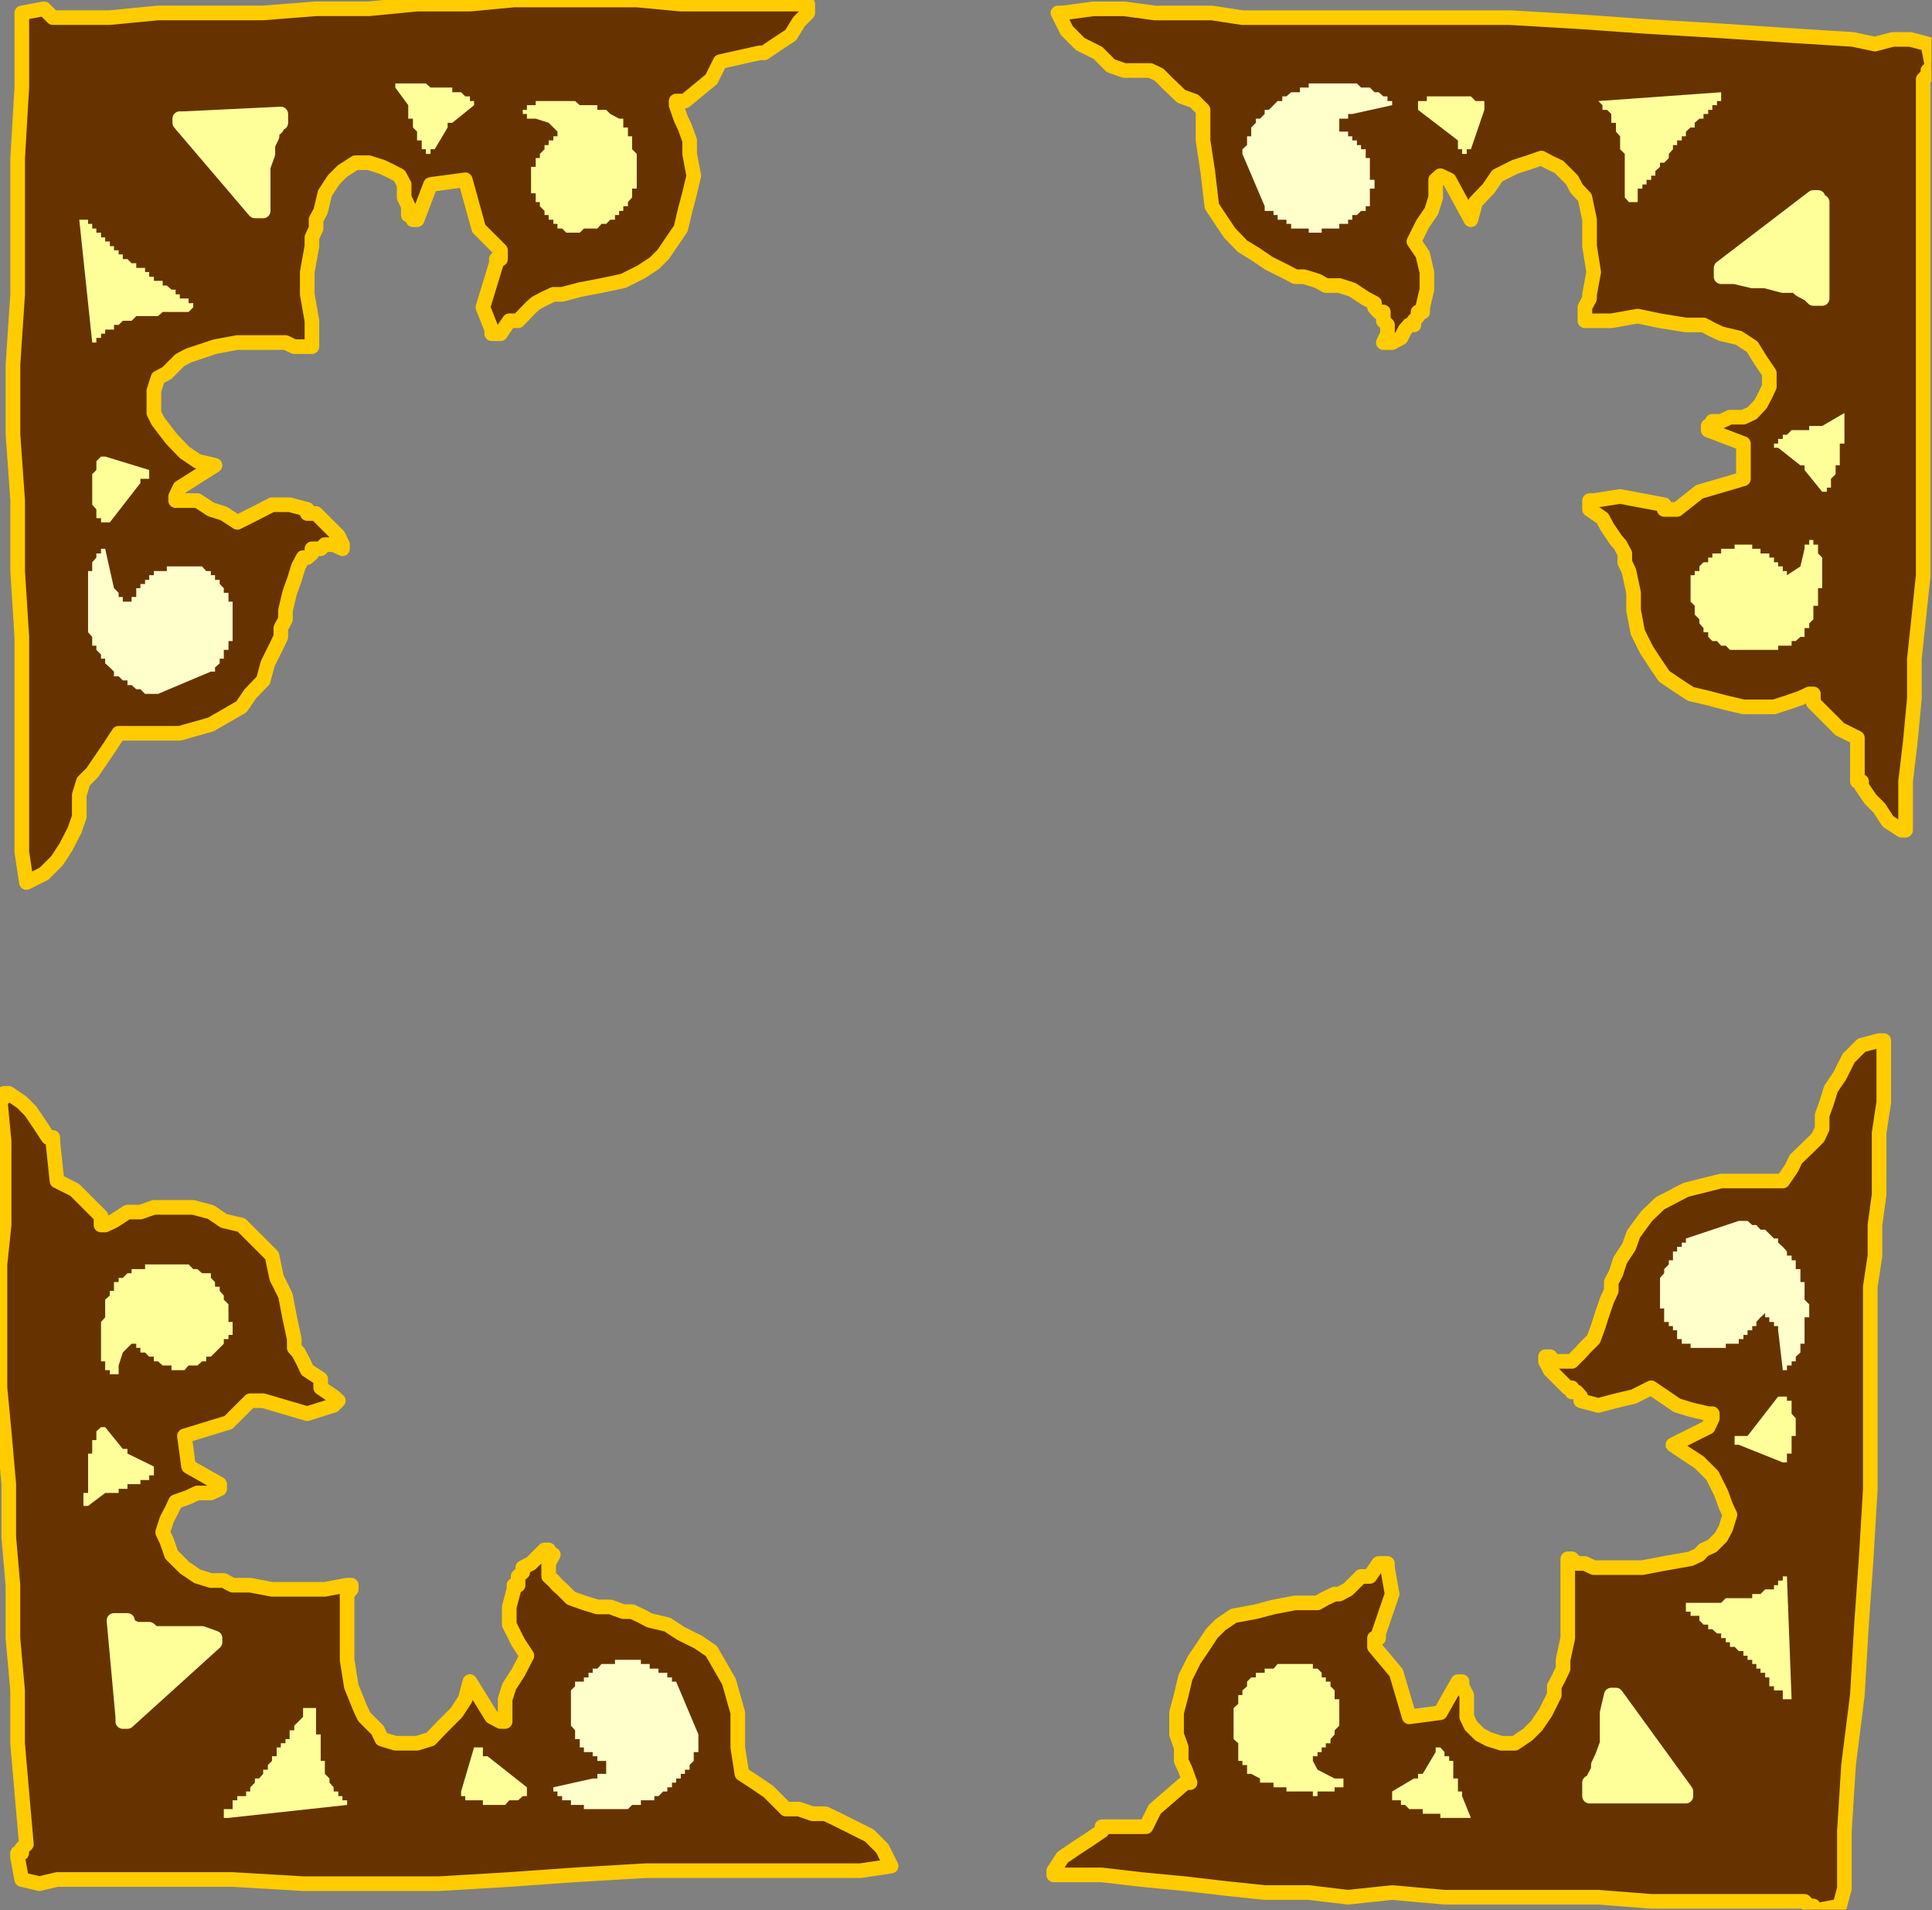 <?xml version="1.0" encoding="UTF-8" standalone="no"?>
<svg
   xmlns:ooo="http://xml.openoffice.org/svg/export"
   xmlns:dc="http://purl.org/dc/elements/1.1/"
   xmlns:cc="http://creativecommons.org/ns#"
   xmlns:rdf="http://www.w3.org/1999/02/22-rdf-syntax-ns#"
   xmlns:svg="http://www.w3.org/2000/svg"
   xmlns="http://www.w3.org/2000/svg"
   xmlns:sodipodi="http://sodipodi.sourceforge.net/DTD/sodipodi-0.dtd"
   xmlns:inkscape="http://www.inkscape.org/namespaces/inkscape"
   version="1.2"
   width="37.29mm"
   height="36.86mm"
   viewBox="0 0 3729 3686"
   preserveAspectRatio="xMidYMid"
   xml:space="preserve"
   id="svg143"
   sodipodi:docname="metlbdr2.svg"
   style="fill-rule:evenodd;stroke-width:28.222;stroke-linejoin:round"
   inkscape:version="0.92.5 (2060ec1f9f, 2020-04-08)"><rect x="0" y="0" width="3729" height="3686" fill="#808080" stroke="none"/><sodipodi:namedview
   pagecolor="#ffffff"
   bordercolor="#666666"
   borderopacity="1"
   objecttolerance="10"
   gridtolerance="10"
   guidetolerance="10"
   inkscape:pageopacity="0"
   inkscape:pageshadow="2"
   inkscape:window-width="664"
   inkscape:window-height="487"
   id="namedview145"
   showgrid="false"
   inkscape:zoom="0.2102413"
   inkscape:cx="70.48819"
   inkscape:cy="69.656691"
   inkscape:window-x="0"
   inkscape:window-y="0"
   inkscape:window-maximized="0"
   inkscape:current-layer="svg143" />
 <defs
   class="ClipPathGroup"
   id="defs8">
  <clipPath
   id="presentation_clip_path"
   clipPathUnits="userSpaceOnUse">
   <rect
   x="0"
   y="0"
   width="21000"
   height="29700"
   id="rect2" />
  </clipPath>
  <clipPath
   id="presentation_clip_path_shrink"
   clipPathUnits="userSpaceOnUse">
   <rect
   x="21"
   y="29"
   width="20958"
   height="29641"
   id="rect5" />
  </clipPath>
 </defs>
 <defs
   class="TextShapeIndex"
   id="defs12">
  <g
   ooo:slide="id1"
   ooo:id-list="id3"
   id="g10" />
 </defs>
 <defs
   class="EmbeddedBulletChars"
   id="defs44">
  <g
   id="bullet-char-template-57356"
   transform="matrix(4.8828125e-4,0,0,-4.8828125e-4,0,0)">
   <path
   d="M 580,1141 1163,571 580,0 -4,571 Z"
   id="path14"
   inkscape:connector-curvature="0" />
  </g>
  <g
   id="bullet-char-template-57354"
   transform="matrix(4.8828125e-4,0,0,-4.8828125e-4,0,0)">
   <path
   d="M 8,1128 H 1137 V 0 H 8 Z"
   id="path17"
   inkscape:connector-curvature="0" />
  </g>
  <g
   id="bullet-char-template-10146"
   transform="matrix(4.8828125e-4,0,0,-4.8828125e-4,0,0)">
   <path
   d="M 174,0 602,739 174,1481 1456,739 Z M 1358,739 309,1346 659,739 Z"
   id="path20"
   inkscape:connector-curvature="0" />
  </g>
  <g
   id="bullet-char-template-10132"
   transform="matrix(4.8828125e-4,0,0,-4.8828125e-4,0,0)">
   <path
   d="M 2015,739 1276,0 H 717 l 543,543 H 174 v 393 h 1086 l -543,545 h 557 z"
   id="path23"
   inkscape:connector-curvature="0" />
  </g>
  <g
   id="bullet-char-template-10007"
   transform="matrix(4.8828125e-4,0,0,-4.8828125e-4,0,0)">
   <path
   d="m 0,-2 c -7,16 -16,29 -25,39 l 381,530 c -94,256 -141,385 -141,387 0,25 13,38 40,38 9,0 21,-2 34,-5 21,4 42,12 65,25 l 27,-13 111,-251 280,301 64,-25 24,25 c 21,-10 41,-24 62,-43 C 886,937 835,863 770,784 769,783 710,716 594,584 L 774,223 c 0,-27 -21,-55 -63,-84 l 16,-20 C 717,90 699,76 672,76 641,76 570,178 457,381 L 164,-76 c -22,-34 -53,-51 -92,-51 -42,0 -63,17 -64,51 -7,9 -10,24 -10,44 0,9 1,19 2,30 z"
   id="path26"
   inkscape:connector-curvature="0" />
  </g>
  <g
   id="bullet-char-template-10004"
   transform="matrix(4.8828125e-4,0,0,-4.8828125e-4,0,0)">
   <path
   d="M 285,-33 C 182,-33 111,30 74,156 52,228 41,333 41,471 c 0,78 14,145 41,201 34,71 87,106 158,106 53,0 88,-31 106,-94 l 23,-176 c 8,-64 28,-97 59,-98 l 735,706 c 11,11 33,17 66,17 42,0 63,-15 63,-46 V 965 c 0,-36 -10,-64 -30,-84 L 442,47 C 390,-6 338,-33 285,-33 Z"
   id="path29"
   inkscape:connector-curvature="0" />
  </g>
  <g
   id="bullet-char-template-9679"
   transform="matrix(4.8828125e-4,0,0,-4.8828125e-4,0,0)">
   <path
   d="M 813,0 C 632,0 489,54 383,161 276,268 223,411 223,592 c 0,181 53,324 160,431 106,107 249,161 430,161 179,0 323,-54 432,-161 108,-107 162,-251 162,-431 0,-180 -54,-324 -162,-431 C 1136,54 992,0 813,0 Z"
   id="path32"
   inkscape:connector-curvature="0" />
  </g>
  <g
   id="bullet-char-template-8226"
   transform="matrix(4.8828125e-4,0,0,-4.8828125e-4,0,0)">
   <path
   d="m 346,457 c -73,0 -137,26 -191,78 -54,51 -81,114 -81,188 0,73 27,136 81,188 54,52 118,78 191,78 73,0 134,-26 185,-79 51,-51 77,-114 77,-187 0,-75 -25,-137 -76,-188 -50,-52 -112,-78 -186,-78 z"
   id="path35"
   inkscape:connector-curvature="0" />
  </g>
  <g
   id="bullet-char-template-8211"
   transform="matrix(4.8828125e-4,0,0,-4.8828125e-4,0,0)">
   <path
   d="M -4,459 H 1135 V 606 H -4 Z"
   id="path38"
   inkscape:connector-curvature="0" />
  </g>
  <g
   id="bullet-char-template-61548"
   transform="matrix(4.8828125e-4,0,0,-4.8828125e-4,0,0)">
   <path
   d="m 173,740 c 0,163 58,303 173,419 116,115 255,173 419,173 163,0 302,-58 418,-173 116,-116 174,-256 174,-419 0,-163 -58,-303 -174,-418 C 1067,206 928,148 765,148 601,148 462,206 346,322 231,437 173,577 173,740 Z"
   id="path41"
   inkscape:connector-curvature="0" />
  </g>
 </defs>
 <g
   id="g49"
   transform="translate(-8635,-13007)">
  <g
   id="id2"
   class="Master_Slide">
   <g
   id="bg-id2"
   class="Background" />
   <g
   id="bo-id2"
   class="BackgroundObjects" />
  </g>
 </g>
 <g
   class="SlideGroup"
   id="g141"
   transform="translate(-8635,-13007)">
  <g
   id="g139">
   <g
   id="container-id1">
    <g
   id="id1"
   class="Slide"
   clip-path="url(#presentation_clip_path)">
     <g
   class="Page"
   id="g135">
      <g
   class="Graphic"
   id="g133">
       <g
   id="id3">
        <rect
   class="BoundingBox"
   x="8635"
   y="13007"
   width="3729"
   height="3686"
   id="rect51"
   style="fill:none;stroke:none" />
        <defs
   id="defs56">
         <clipPath
   id="clip_path_1"
   clipPathUnits="userSpaceOnUse">
          <path
   d="m 8635,13007 h 3728 v 3685 H 8635 Z"
   id="path53"
   inkscape:connector-curvature="0" />
         </clipPath>
        </defs>
        <g
   clip-path="url(#clip_path_1)"
   id="g130">
         <path
   d="m 12262,15015 h -8 -9 v 9 h -8 -9 v 8 h -8 v 9 h -9 v 8 h -8 v 9 h -8 v 8 l -9,9 v 8 h -8 v 8 l -9,9 v 8 l -8,9 v 8 9 h -9 v 8 9 8 9 8 9 8 9 h -8 v 8 h -9 l -8,9 h -9 v 8 l -8,9 -9,8 v 8 h -8 v 9 l -9,8 v 9 l -8,8 h -9 -8 -9 -8 -9 -8 -8 -9 -8 -9 -8 -9 -8 -9 l -8,9 h -9 -8 -9 -8 -9 l -8,8 h -9 -8 v 9 h -9 -8 l -8,8 h -9 l -8,9 h -9 v 8 h -8 v 9 h -9 v 8 l -8,9 v 8 h -9 v 9 l -8,8 v 9 l -9,8 v 8 h -8 v 9 8 l -9,9 v 8 l -8,9 v 8 9 h -9 v 8 9 8 h -8 v 9 8 9 8 h -9 v 9 8 9 8 h -8 v 8 9 h -9 v 8 9 h -8 v 8 h -9 v 9 h -8 l -8,8 -9,9 h -8 -9 -8 -9 v -9 h -8 -9 v 9 8 h 9 v 9 h 8 v 8 l 9,9 v 8 h 8 v 9 h 9 8 v 8 h 9 8 v 9 8 h 8 9 8 l 9,9 h 8 9 8 9 v -9 h 8 9 8 l 9,-8 h 8 l 9,-9 h 8 l 9,-8 v 8 h 8 l 9,9 h 8 l 9,8 h 8 v 9 h 8 9 v 8 h 8 9 l 8,8 h 9 8 9 8 v 9 l -8,17 -68,34 v 8 h 8 9 l 8,9 h 9 v 8 h 8 l 9,9 8,8 h 9 v 9 h 8 v 8 l 9,9 v 8 h 8 v 9 8 h 9 v 8 9 8 l 8,9 v 8 9 l -8,8 v 9 8 h -9 v 9 l -8,8 h -9 v 9 h -8 v 8 h -9 v 9 h -8 -9 v 8 h -8 -9 v 9 h -8 -9 -8 -8 -9 l -8,8 h -9 -8 -9 -8 -9 -8 -9 -8 -9 -8 -9 -8 -9 -8 -9 -8 v -8 h -9 -8 -8 v -9 h -9 -8 v 9 8 9 8 8 9 8 9 8 9 8 9 8 9 8 9 8 9 8 9 l -9,8 v 9 8 8 9 8 h -8 v 9 8 9 h -9 v 8 9 8 l -8,9 v 8 9 h -9 v 8 l -8,9 v 8 h -9 v 9 h -8 l -9,8 h -8 v 9 h -9 -8 v 8 h -9 -8 -9 l -8,-8 h -8 -9 l -8,-9 h -9 v -8 h -8 v -9 h -9 v -8 l -8,-9 v -8 -9 -8 -9 -8 -9 l -9,-8 v -9 h -8 l -34,60 -60,8 -25,-85 -42,-50 v -17 h 8 v -9 l 26,-76 -9,-51 v -8 h -8 -9 l -17,25 h -17 l -25,25 h -9 v 9 h -8 -9 -8 v 8 h -9 -8 -8 v 9 h -9 -8 -9 -8 -9 -8 -9 l -8,8 h -9 -8 -9 -8 -9 v 9 h -8 -9 -8 v 8 h -9 -8 -9 v 9 h -8 l -8,8 h -9 v 9 h -8 v 8 h -9 v 9 h -8 v 8 h -9 v 9 l -8,8 v 9 h -9 v 8 8 h -8 v 9 8 l -9,9 v 8 9 l -8,8 v 9 8 9 8 h -9 v 9 8 9 8 9 8 9 8 h 9 v 8 9 8 9 l 8,8 v 9 l 9,8 v 9 8 h -9 l -59,51 -17,34 h -85 v 8 h -8 v 9 h -9 -8 v 8 h -9 -8 v 9 h -9 v 8 h -8 v 9 h -9 l -8,8 -9,9 v 8 h -8 v 9 8 h 8 26 17 17 25 l 17,9 h 17 26 17 16 l 26,8 h 17 25 17 17 l 26,9 h 17 16 26 17 l 17,8 h 25 17 26 17 17 l 25,9 h 17 17 25 17 17 l 26,-9 h 25 25 26 l 25,9 h 26 25 17 26 25 25 26 25 26 25 25 26 25 26 25 l 26,8 h 25 25 26 25 26 25 17 26 25 25 26 25 9 v 9 h 8 v 8 h 9 l 42,-8 v -9 l 9,-8 v -9 -8 -9 -8 -9 -8 -9 -8 -9 h -9 l 9,-8 v -9 -8 -9 -8 -9 -25 l 8,-34 v -34 -34 l 8,-34 v -33 -34 l 9,-34 v -34 -34 -34 l 8,-34 v -25 -34 l 9,-34 v -34 -34 -34 -34 l 8,-33 v -34 -26 -34 -34 -33 -34 -34 -34 -34 -34 -34 -25 -17 -17 -17 l 9,-9 v -17 -16 -17 -9 -17 -17 -17 l 8,-8 v -17 -17 -17 -9 -16 -17 -17 -9 l 9,-17 v -17 -17 -8 -17 -17 -17 -8 -17 -17 -17 -9 z"
   id="path58"
   inkscape:connector-curvature="0"
   style="fill:#663300;stroke:none" />
         <path
   d="m 12262,15015 -34,9 -25,25 -17,34 -17,25 -8,26 -9,25 v 26 l -8,17 -17,17 -26,25 -8,17 -17,25 h -59 -60 l -68,17 -50,26 -26,25 -25,34 -9,25 -17,26 -8,25 -9,17 v 17 l -8,17 -9,26 -8,25 -9,25 -17,17 -8,9 -8,8 -9,9 h -17 -17 l -8,-9 h -9 v 9 l 9,17 8,8 9,9 8,8 9,9 h 8 v 8 h 9 l 8,9 v 8 l 34,9 34,-9 34,-8 34,-17 25,17 25,17 26,8 34,8 h 8 v 9 l -8,17 -68,34 25,17 26,17 25,25 17,34 9,25 8,17 -8,26 -9,17 -17,17 -17,8 -8,9 -17,8 -51,9 -42,8 h -51 -43 l -17,-8 h -8 -8 l -9,-9 h -8 v 9 42 51 51 l -9,42 v 17 l -8,17 -9,17 v 17 l -17,34 -17,25 -17,17 -25,17 h -26 l -25,-8 -17,-9 -17,-17 -8,-17 v -25 -17 l -9,-17 v -9 h -8 l -34,60 -60,8 -25,-85 -42,-50 v -17 h 8 v -9 l 26,-76 -9,-51 v -8 h -8 -9 l -17,25 h -17 l -25,25 -17,9 h -9 l -17,8 -16,9 h -43 l -42,8 -34,9 -43,8 -25,17 -17,17 -17,26 -17,25 -17,34 -8,34 -9,34 v 42 l 9,25 v 26 l 8,17 9,25 h -9 l -59,51 -17,34 h -85 v 8 l -25,17 -26,17 -25,17 -17,26 v 8 h 8 85 l 77,9 84,8 77,9 76,8 h 85 l 76,9 85,-9 101,9 h 94 101 102 l 102,8 h 101 94 101 l 9,9 h 8 v 8 h 9 l 42,-8 9,-34 v -34 -34 -43 l 8,-127 17,-135 8,-136 9,-127 8,-135 v -128 -135 -127 l 9,-60 v -59 l 8,-59 v -60 -59 l 9,-59 v -59 -60 z"
   id="path60"
   inkscape:connector-curvature="0"
   style="fill:none;stroke:#ffcc00" />
         <path
   d="m 11991,15363 -102,34 v 8 h -8 v 8 h -9 v 9 h -8 v 8 9 h -8 v 8 l -9,9 v 8 l -8,9 v 8 9 8 9 8 9 8 h 8 v 9 8 9 h 9 v 8 h 8 v 8 h 8 v 9 8 h 9 v 9 h 8 9 v 8 h 8 9 8 9 8 9 8 9 v -8 h 8 9 8 v -9 h 9 v -8 h 8 v -9 h 9 v -8 h 8 v -8 l 8,-9 9,-8 v 8 h 8 v 9 h 9 v 8 h 8 v 8 l 9,77 h 8 v -9 h 9 v -8 h 8 v -9 l 9,-8 v -9 -8 h 8 v -9 -8 -9 -8 -8 -9 h 9 v -8 -9 -8 l -9,-9 v -8 -9 -8 -9 h -8 v -8 -9 -8 h -9 v -9 -8 h -8 v -9 h -9 v -8 l -8,-9 -9,-8 v -8 h -8 l -9,-9 -8,-8 h -9 l -8,-9 h -8 l -9,-8 h -8 z"
   id="path62"
   inkscape:connector-curvature="0"
   style="fill:#ffffcc;stroke:none" />
         <path
   d="m 12076,15702 h -9 l -59,76 h -8 -9 -8 v 8 9 h 8 l 85,34 h 8 v -9 -8 h 9 v -9 -8 -9 -8 h 8 v -9 -8 -9 -8 l -8,-9 v -8 -8 -9 h -9 v -8 z"
   id="path64"
   inkscape:connector-curvature="0"
   style="fill:#ffff99;stroke:none" />
         <path
   d="m 12084,16049 h -8 v 8 h -9 v 9 h -8 v 8 h -9 -8 l -9,9 h -8 -8 v 8 h -9 -8 -9 -8 -9 -8 l -9,9 h -8 -9 -8 -9 -8 -9 -8 -9 v 8 9 h 9 v 8 h 8 9 v 9 l 8,8 h 9 v 9 h 8 l 9,8 h 8 v 9 h 9 v 8 h 8 v 9 h 9 l 8,8 h 9 v 9 h 8 v 8 h 9 v 8 h 8 v 9 h 8 v 8 h 9 v 9 h 8 v 8 9 h 9 v 8 h 8 9 v 9 8 h 8 9 z"
   id="path66"
   inkscape:connector-curvature="0"
   style="fill:#ffff99;stroke:none" />
         <path
   d="m 11161,16218 h -9 -8 -9 -8 -9 -8 -9 l -8,9 h -9 -8 v 8 h -9 -8 v 9 h -9 l -8,8 v 9 l -9,8 v 9 h -8 v 8 9 l -9,8 v 9 8 9 8 9 8 9 l 9,8 v 8 9 8 9 h 8 v 8 h 9 v 9 8 h 8 l 17,9 v 8 h 9 8 9 v 9 h 8 9 8 v 8 h 9 8 9 8 9 8 v 9 h 9 v -9 h 8 8 9 8 v -8 h 9 8 v -9 -8 h -8 -9 l -33,-17 -9,-17 v -9 h 9 v -8 h 8 v -9 h 8 v -8 h 9 v -8 l 8,-9 v -8 l 9,-9 v -8 -9 -8 -9 -8 -9 h -9 v -8 -9 l -8,-8 v -9 h -9 v -8 h -8 v -9 l -8,-8 h -9 v -9 z"
   id="path68"
   inkscape:connector-curvature="0"
   style="fill:#ffff99;stroke:none" />
         <path
   d="m 11745,16278 v 8 l -8,9 v 8 9 8 9 8 9 8 9 8 l -9,8 v 9 8 9 h -8 v 8 9 8 h -9 v 9 8 h -8 v 9 17 h 178 8 v -9 l -135,-186 z"
   id="path70"
   inkscape:connector-curvature="0"
   style="fill:#ffff99;stroke:none" />
         <path
   d="m 11745,16278 -8,34 v 25 34 l -9,25 -8,17 v 9 l -9,17 v 8 h -8 v 9 17 h 178 8 v -9 l -135,-186 z"
   id="path72"
   inkscape:connector-curvature="0"
   style="fill:none;stroke:#ffff99" />
         <path
   d="m 11415,16379 h -9 v 9 l -25,42 h -9 v 9 h -8 l -42,25 v 9 8 h 8 9 v 9 h 8 l 8,8 h 9 8 9 v 9 h 8 9 8 9 v 8 h 8 9 8 9 8 9 8 l -17,-42 v -9 h -8 v -8 -9 -8 h -9 v -9 -8 -9 -8 h -8 v -9 h -9 v -8 z"
   id="path74"
   inkscape:connector-curvature="0"
   style="fill:#ffff99;stroke:none" />
         <path
   d="m 10355,16608 v -8 h -8 v -9 -8 h -9 v -9 h -8 v -8 l -8,-9 h -9 v -8 h -8 v -9 h -9 l -8,-8 h -9 v -8 h -8 -9 v -9 h -8 -9 v -8 h -8 -9 -8 -9 -8 -9 -8 -9 v -9 h -8 -8 -9 v -8 h -8 v -9 h -9 v -8 h -8 v -9 h -9 l -8,-8 h -9 v -9 h -8 -9 l -8,-8 h -9 v -9 -8 -9 -8 -9 l -8,-8 v -9 -8 -8 -9 -8 -9 -8 -9 -8 l -9,-9 v -8 -9 -8 h -8 v -9 -8 -9 l -9,-8 v -9 l -8,-8 v -9 l -9,-8 v -8 l -8,-9 h -9 v -8 h -8 l -8,-9 -9,-8 h -8 v -9 h -9 -8 l -9,-8 h -8 l -9,-9 h -8 -9 v -8 h -8 -9 v -9 h -8 -9 -8 l -9,-8 h -8 -9 -8 l -8,-9 h -9 -8 -9 -8 -9 v -8 h -8 -9 -8 l -9,-9 h -8 l -9,-8 h -8 v -9 h -9 v -8 h -8 v -9 h -9 v -8 -8 -9 -8 -9 -8 h 9 -9 v -9 h -8 v 9 h -9 v 8 h -8 v 9 h -9 l -8,8 h -8 v 9 8 h -9 v 8 9 h -8 v 8 h -9 v 9 8 9 8 9 8 9 8 9 h 9 v 8 9 l 8,8 v 9 l 9,8 v 9 h 8 l -8,8 v 8 l -9,9 v 8 l -8,9 v 8 l -9,9 v 8 9 h -8 v 8 9 8 9 8 9 h -9 l -17,-9 -42,-68 v 9 8 h -9 v 9 8 h -8 v 9 l -9,8 v 9 l -8,8 -9,9 -8,8 -8,9 h -9 v 8 h -8 v 9 h -9 -8 -9 v 8 h -8 -9 -8 -9 -8 -9 v -8 h -8 -9 v -9 h -8 v -8 h -9 v -9 h -8 v -8 h -9 v -9 l -8,-8 v -9 h -9 v -8 -9 -8 l -8,-9 v -8 -9 -8 -9 l -8,-8 v -9 -8 -8 -9 -8 -9 -8 -9 -8 -9 -8 -9 -8 -9 -8 -9 -8 h 8 v -9 -8 h -8 -9 -8 -9 -8 l -9,8 h -8 -9 -8 -9 -8 -9 -8 -9 -8 -9 -8 -9 -8 -9 -8 -8 v -8 h -9 -8 -9 -8 -9 -8 -9 v -9 h -8 -9 -8 -9 v -8 h -8 -9 l -8,-8 h -9 l -8,-9 -9,-8 h -8 v -9 l -8,-8 v -9 h -9 v -8 -9 h -8 v -8 -9 l 8,-8 v -9 -8 -9 h 9 v -8 -9 h 8 v -8 h 8 v -9 h 9 8 9 v -8 h 8 9 8 9 8 v -8 h 9 v -9 l -60,-34 -8,-59 85,-26 42,-42 h 17 8 l 85,25 51,-16 v -9 h 9 -9 v -8 l -25,-17 v -17 l -26,-17 v -9 h -8 v -8 -9 h -9 v -8 -9 h -8 v -8 -9 -8 l -9,-9 v -8 -8 -9 -8 -9 h -8 v -8 -9 -8 -9 h -9 v -8 -9 -8 h -8 v -9 -8 l -9,-9 v -8 -9 h -8 v -8 h -9 v -9 l -8,-8 v -8 h -8 l -9,-9 -8,-8 h -9 v -9 h -8 -9 v -8 h -8 -9 v -9 h -8 -9 l -8,-8 h -9 -8 -9 l -8,-9 h -9 -8 -9 -8 -8 -9 -8 -9 -8 -9 -8 -9 v 9 h -8 -9 -8 v 8 h -9 -8 l -9,9 h -8 v 8 h -9 -8 v -8 -9 l -51,-51 -34,-17 -8,-76 v -8 h -9 v -9 h -8 v -8 l -9,-9 v -8 h -8 v -9 l -9,-8 -8,-9 -9,-8 -8,-9 h -9 v -8 h -8 -9 v 8 h -8 l 8,26 v 17 17 25 17 17 25 17 17 26 17 25 l -8,17 v 17 25 17 17 26 17 25 17 17 25 17 17 26 17 17 25 l 8,17 v 17 25 26 25 l 9,26 v 25 25 26 25 26 l 8,17 v 25 26 25 25 26 25 26 25 l 9,25 v 26 25 26 25 26 25 l 8,25 v 26 25 17 26 25 25 l 9,26 v 8 h -9 v 9 h -8 v 8 l 8,43 h 9 l 8,8 h 9 8 l 9,-8 h 8 9 8 9 8 9 8 9 8 9 8 8 34 34 34 34 25 34 34 34 l 34,8 h 34 34 34 34 34 33 26 34 34 34 34 33 l 34,-8 h 34 34 26 33 34 l 34,-9 h 34 34 l 34,-8 h 34 8 17 17 17 9 17 17 16 9 17 17 17 8 17 17 17 9 17 17 16 9 17 17 17 8 17 17 17 l 9,-9 h 17 16 z"
   id="path76"
   inkscape:connector-curvature="0"
   style="fill:#663300;stroke:none" />
         <path
   d="m 10355,16608 -17,-34 -25,-25 -34,-17 -34,-17 -17,-8 h -25 l -26,-9 h -25 l -17,-17 -17,-17 -25,-17 -26,-17 -8,-51 v -67 l -17,-60 -34,-59 -25,-17 -34,-17 -26,-17 -34,-8 -17,-9 -17,-8 h -17 l -25,-9 h -25 l -26,-8 -25,-9 -17,-17 -9,-8 -8,-9 -9,-8 v -17 -8 l 9,-17 h -9 v -9 h -8 l -9,9 -8,8 -9,9 -16,8 v 9 l -9,8 v 8 9 h -8 v 8 l -9,34 v 34 l 17,34 17,26 -17,33 -17,26 -8,25 v 34 9 h -9 l -17,-9 -42,-68 -9,34 -17,26 -25,25 -25,26 -26,8 h -25 -17 l -26,-8 -8,-17 -17,-17 -9,-9 -8,-17 -17,-42 -8,-51 v -42 -51 -9 -17 -8 l 8,-9 v -8 h -8 l -43,8 h -51 -51 l -42,-8 h -17 -17 l -17,-9 h -25 l -26,-8 -25,-17 -25,-25 -9,-26 -8,-17 8,-25 9,-17 8,-17 25,-9 17,-8 h 26 l 17,-8 v -9 l -60,-34 -8,-59 85,-26 42,-42 h 17 8 l 85,25 51,-16 9,-9 -9,-8 -25,-17 v -17 l -26,-17 -8,-17 -9,-17 -8,-9 v -17 l -9,-42 -8,-42 -17,-34 -9,-43 -17,-17 -25,-25 -17,-17 -34,-8 -25,-17 -34,-9 h -42 -34 l -26,9 h -25 l -26,17 -17,8 h -8 v -8 -9 l -51,-51 -34,-17 -8,-76 v -8 h -9 l -17,-26 -17,-25 -17,-17 -25,-17 h -9 v 8 h -8 l 8,85 v 76 85 l -8,76 v 85 76 77 l 8,84 9,102 v 102 l 8,93 v 102 l 9,101 v 102 l 8,93 9,102 -9,8 v 9 h -8 v 8 l 8,43 34,8 34,-8 h 34 42 136 127 l 136,8 h 127 136 l 135,-8 127,-9 136,-8 h 59 59 60 59 59 60 59 z"
   id="path78"
   inkscape:connector-curvature="0"
   style="fill:none;stroke:#ffcc00" />
         <path
   d="m 9983,16354 -43,-102 h -8 v -8 h -9 v -9 h -8 -9 v -8 h -8 -9 v -9 h -8 -9 v -8 h -8 -9 -8 -9 -8 -8 v 8 h -9 -8 -9 l -8,9 h -9 v 8 h -8 v 9 h -9 v 8 h -8 -9 v 9 l -8,8 v 9 8 9 8 9 8 9 8 l 8,9 v 8 9 h 9 v 8 8 h 8 v 9 h 9 8 v 8 h 9 v 9 h 8 9 v 8 9 8 h -9 -8 v 9 h -9 l -76,17 v 8 h 8 v 9 h 9 v 8 h 8 9 v 9 h 8 9 8 v 8 h 9 8 9 8 9 8 9 8 8 9 l 8,-8 h 9 8 v -9 h 9 8 9 v -8 h 8 l 9,-9 h 8 v -8 h 9 v -9 h 8 v -8 h 9 v -9 h 8 v -8 h 9 v -9 l 8,-8 v -9 -8 h 9 v -9 -8 -8 z"
   id="path80"
   inkscape:connector-curvature="0"
   style="fill:#ffffcc;stroke:none" />
         <path
   d="m 9652,16464 v -8 l -76,-60 h -9 v -8 -9 h -8 -9 l -25,85 v 9 h 8 v 8 h 9 8 9 8 v 9 h 9 8 9 8 9 l 8,-9 h 9 8 l 9,-8 h 8 z"
   id="path82"
   inkscape:connector-curvature="0"
   style="fill:#ffff99;stroke:none" />
         <path
   d="m 9305,16490 v -9 h -9 v -8 h -8 v -9 h -9 v -8 l -8,-9 v -8 l -9,-9 v -8 -9 -8 h -8 v -9 -8 -9 -8 -8 -9 h -9 v -8 -9 -8 -9 -8 -9 h -8 -9 -8 v 9 8 l -9,9 -8,8 v 9 h -9 v 8 9 h -8 v 8 h -9 v 8 h -8 v 9 8 h -9 v 9 l -8,8 v 9 h -9 v 8 l -8,9 h -8 v 8 l -9,9 v 8 h -8 v 9 h -9 -8 v 8 h -9 v 9 8 h -8 -9 v 9 8 h 9 z"
   id="path84"
   inkscape:connector-curvature="0"
   style="fill:#ffff99;stroke:none" />
         <path
   d="m 9084,15583 v -9 -8 -8 h -8 v -9 -8 -9 -8 l -9,-9 v -8 l -8,-9 v -8 h -9 v -9 l -8,-8 v -9 h -9 -8 l -9,-8 h -8 l -9,-9 h -8 -9 -8 -8 -9 -8 -9 -8 -9 -8 v 9 h -9 -8 -9 v 8 h -8 l -9,9 h -8 v 8 h -9 v 17 h -8 v 9 l -9,8 v 9 8 9 8 l -8,9 v 8 8 9 8 9 8 9 8 9 h 8 v 8 9 h 9 v 8 h 8 9 v -8 -9 l 8,-25 17,-17 h 9 v 8 h 8 v 9 h 9 l 8,8 h 9 v 9 h 8 l 9,8 h 8 9 v 9 h 8 8 9 l 8,-9 h 9 8 l 9,-8 h 8 v -9 h 9 l 8,-8 9,-9 8,-8 v -9 h 9 v -8 z"
   id="path86"
   inkscape:connector-curvature="0"
   style="fill:#ffff99;stroke:none" />
         <path
   d="m 9050,16176 v -8 h -8 -9 v -9 h -8 -9 -8 -9 -8 -9 -8 -8 -9 -8 -9 -8 -9 v -8 h -8 -9 -8 v -9 h -9 -8 v -8 h -9 -17 l 17,186 v 9 h 9 z"
   id="path88"
   inkscape:connector-curvature="0"
   style="fill:#ffff99;stroke:none" />
         <path
   d="m 9050,16176 v -8 l -25,-9 h -34 -25 -34 l -9,-8 h -17 -8 l -17,-9 v -8 h -9 -17 l 17,186 v 9 h 9 z"
   id="path90"
   inkscape:connector-curvature="0"
   style="fill:none;stroke:#ffff99" />
         <path
   d="m 8932,15846 v -9 l -51,-25 v -9 h -9 l -34,-42 h -8 l -9,8 v 9 8 h -8 v 9 8 9 h -8 v 8 9 8 9 8 9 8 9 8 h -9 v 8 9 8 h 9 l 33,-25 h 9 8 9 v -8 h 8 9 v -9 h 8 9 8 v -8 h 9 8 v -9 h 9 z"
   id="path92"
   inkscape:connector-curvature="0"
   style="fill:#ffff99;stroke:none" />
         <path
   d="m 10677,13032 9,9 v 8 h 8 v 9 8 h 9 v 9 h 8 v 8 l 9,9 h 8 v 8 h 9 v 9 h 8 9 v 8 h 8 v 9 h 9 8 v 8 h 9 8 9 v 9 h 8 9 8 9 8 8 9 l 8,8 h 9 v 9 l 8,8 9,8 8,9 9,8 h 8 v 9 h 9 8 v 8 h 9 l 8,9 v 8 9 8 9 8 9 8 9 8 9 8 h 9 v 9 8 8 9 8 9 8 l 8,9 v 8 9 8 h 9 v 9 8 l 8,9 v 8 l 9,9 8,8 v 9 h 8 v 8 h 9 v 9 h 8 l 9,8 8,8 h 9 l 8,9 h 9 l 8,8 h 9 v 9 h 8 9 l 8,8 h 9 l 8,9 h 9 8 9 v 8 h 8 9 8 v 9 h 8 9 8 9 l 8,8 h 9 8 9 v 9 h 8 9 v 8 h 8 v 9 h 9 v 8 h 8 v 9 h 9 v 8 9 h 8 v 8 9 8 h -8 v 8 9 h 8 9 l 8,-9 h 9 v -8 h 8 v -8 h 8 v -9 h 9 v -8 -9 h 8 v -8 h 9 v -9 l 8,-8 v -9 -8 -9 -8 -9 -8 -9 -8 -9 h -8 v -8 -9 l -9,-8 v -8 l -8,-9 v -8 l 8,-9 v -8 l 9,-9 v -8 h 8 v -9 l 9,-8 v -9 -8 h 8 v -9 -8 -9 -8 -9 -8 h 9 l 17,8 42,77 v -9 -8 l 9,-9 v -8 h 8 v -9 -8 h 9 v -9 h 8 v -8 h 9 v -9 l 8,-8 8,-9 h 9 l 8,-8 h 9 v -8 h 8 9 8 9 v -9 h 8 9 8 v 9 h 9 8 l 9,8 h 8 v 8 h 9 v 9 l 8,8 v 9 h 9 v 8 h 8 v 9 l 8,8 v 9 8 9 l 9,8 v 9 8 9 8 9 8 9 8 l 8,8 v 9 8 9 8 9 l -8,8 v 9 8 9 8 9 h -9 v 8 9 8 9 h 9 8 9 8 9 8 9 8 9 v -9 h 8 9 8 9 8 9 8 l 9,9 h 8 9 8 8 v 8 h 9 8 9 8 9 8 v 9 h 9 8 9 l 8,8 h 9 8 l 9,8 h 8 l 9,9 h 8 v 8 h 9 v 9 h 8 v 8 h 8 v 9 8 h 9 v 9 l 8,8 v 9 8 l -8,9 v 8 9 8 h -9 v 9 l -8,8 v 9 h -8 l -9,8 h -8 -9 -8 -9 -8 v 8 h -9 -8 -9 v 9 h -8 v 8 l 68,26 v 68 l -85,25 -43,34 h -25 v -9 l -85,-16 -51,8 h -8 v 8 9 l 25,17 9,17 17,25 8,9 v 8 l 9,9 v 8 9 h 8 v 8 9 8 9 8 8 l 9,9 v 8 9 8 9 8 l 8,9 v 8 9 8 l 9,9 v 8 9 h 8 v 8 9 l 9,8 v 9 h 8 v 8 h 9 v 8 h 8 v 9 h 9 v 8 h 8 v 9 h 8 9 v 8 h 8 v 9 h 9 8 l 9,8 h 8 9 l 8,9 h 9 8 9 v 8 h 8 9 8 9 8 9 8 8 9 8 9 8 9 v -8 h 8 9 8 v -9 h 9 8 v -8 h 9 8 v 8 9 l 51,51 34,17 v 84 h 8 v 9 h 9 v 8 9 h 8 v 8 l 9,9 v 8 h 8 v 9 h 9 v 8 l 8,9 9,8 h 8 v 9 h 9 8 v -9 -25 -17 -17 -26 l 9,-17 v -17 -25 -17 -17 -25 l 8,-17 v -26 -17 -17 -25 -17 l 9,-17 v -25 -17 -26 -17 l 8,-17 v -25 -17 -17 -25 -17 -17 -26 -17 -17 -25 -25 -26 -25 -26 -25 -25 -26 -17 -25 -26 -25 -26 -25 -25 -26 -25 -26 -25 -25 -26 -25 -26 -25 -26 -25 -25 -26 -25 -17 -26 -25 -25 -9 h 9 v -8 h 8 v -9 l -8,-42 h -9 v -9 h -8 -9 -8 -9 -8 -9 -8 -9 -8 v 9 h -9 -8 -9 v -9 h -8 -9 -8 -9 -33 l -34,-8 h -26 -34 -34 l -33,-9 h -34 -34 -34 l -34,-8 h -34 -34 -34 -25 l -34,-9 h -34 -34 -34 -34 l -34,-8 h -33 -34 -26 -34 -34 -34 -33 -34 -34 -34 -34 -34 -8 -17 -17 -17 -9 -17 -17 -17 -8 l -17,-9 h -17 -17 -8 -17 -17 -17 -9 -17 -17 -8 -17 l -17,-8 h -17 -8 -17 -17 -17 -9 -17 l -17,8 h -17 -8 z"
   id="path94"
   inkscape:connector-curvature="0"
   style="fill:#663300;stroke:none" />
         <path
   d="m 10677,13032 17,34 26,26 34,17 25,25 26,9 h 25 25 l 17,8 17,17 26,25 25,9 17,17 v 59 l 9,59 8,68 34,51 25,26 26,16 25,17 34,17 17,9 h 17 l 26,8 16,9 h 26 l 25,8 26,17 17,9 v 8 l 8,9 h 9 v 17 l 8,8 v 17 l -8,17 h 8 9 l 17,-9 8,-16 8,-9 h 9 v -8 l 8,-9 v -8 h 9 v -9 l 8,-34 v -34 l -8,-34 -17,-25 17,-34 17,-25 8,-26 v -34 l 9,-8 17,8 42,77 9,-34 25,-26 17,-25 34,-17 25,-8 26,-9 17,9 17,8 17,17 8,8 9,17 16,17 9,43 v 51 l 8,50 -8,43 v 8 l -9,17 v 9 8 9 h 51 l 51,-9 43,9 50,8 h 17 17 l 17,9 17,8 34,8 26,17 16,26 17,25 v 26 l -8,17 -9,17 -16,17 -17,8 h -26 l -17,8 h -17 v 9 h -8 v 8 l 68,26 v 68 l -85,25 -43,34 h -25 v -9 l -85,-16 -51,8 h -8 v 8 9 l 25,17 9,17 17,25 8,9 9,17 v 17 l 8,17 9,42 v 34 l 8,42 17,34 17,26 17,25 25,17 26,17 34,8 34,9 34,8 h 33 26 l 25,-8 26,-9 17,-8 h 8 v 8 9 l 51,51 34,17 v 84 h 8 v 9 l 17,25 17,17 17,26 26,17 h 8 v -9 -85 l 9,-76 8,-85 v -76 l 9,-85 8,-76 v -76 -85 -102 -93 -102 -101 -102 -102 -101 -93 l 9,-9 v -8 h 8 v -9 l -8,-42 -34,-9 h -34 l -34,9 -43,-9 -127,-8 -135,-9 -136,-8 -127,-9 -136,-8 h -127 -135 -136 -59 -60 l -59,-9 h -59 -51 l -59,-8 h -60 l -59,8 z"
   id="path96"
   inkscape:connector-curvature="0"
   style="fill:none;stroke:#ffcc00" />
         <path
   d="m 11033,13304 43,101 v 9 h 8 9 v 8 h 8 v 9 h 9 8 v 8 h 9 v 9 h 8 9 8 9 v 8 h 8 9 8 v -8 h 8 9 8 9 v -9 h 8 9 v -8 h 8 v -9 h 9 l 8,-8 h 9 v -9 h 8 v -8 -9 -8 -9 h 9 v -8 -9 h -9 v -8 -9 -8 -8 -9 h -8 v -8 -9 h -9 v -8 h -8 v -9 h -9 v -8 h -8 v -9 h -9 -8 v -8 -9 -8 h 8 9 v -9 h 8 l 77,-17 v -8 h -9 v -9 h -8 l -9,-8 h -8 l -9,-9 h -8 -9 l -8,-8 h -9 -8 -9 -8 -9 -8 -9 -8 -8 -9 -8 v 8 h -9 -8 v 9 h -9 -8 l -9,8 h -8 v 9 h -9 l -8,8 -9,9 h -8 v 8 l -9,9 h -8 v 8 l -9,9 v 8 9 h -8 v 8 9 l -9,8 z"
   id="path98"
   inkscape:connector-curvature="0"
   style="fill:#ffffcc;stroke:none" />
         <path
   d="m 11372,13210 v 9 l 77,59 v 9 8 h 8 v 9 h 9 v -9 h 8 l 26,-76 v -9 -8 h -9 -8 l -9,-9 h -8 -9 -8 -9 -8 -9 -8 -9 -8 -9 v 9 h -8 -9 z"
   id="path100"
   inkscape:connector-curvature="0"
   style="fill:#ffff99;stroke:none" />
         <path
   d="m 11720,13202 8,8 v 9 h 9 l 8,8 v 9 8 h 9 v 9 8 l 8,9 v 8 9 8 l 9,9 v 8 9 8 8 9 8 9 8 9 8 l 8,9 h 9 8 v -9 -8 -9 h 9 v -8 h 8 v -9 h 9 v -8 h 8 v -9 l 9,-8 v -8 h 8 l 9,-9 v -8 l 8,-9 v -8 h 8 v -9 h 9 v -8 h 8 v -9 l 9,-8 h 8 v -9 l 9,-8 h 8 v -9 h 9 v -8 h 8 v -9 h 9 v -8 h 8 v -9 -8 z"
   id="path102"
   inkscape:connector-curvature="0"
   style="fill:#ffff99;stroke:none" />
         <path
   d="m 11898,14126 v 8 8 9 8 9 l 8,8 v 9 8 l 9,9 v 8 l 8,9 v 8 h 9 v 9 l 8,8 h 9 l 8,9 h 9 l 8,8 h 9 8 9 8 9 8 8 9 8 9 8 v -8 h 9 8 9 v -9 h 8 l 9,-8 h 8 v -17 h 9 v -9 l 8,-8 v -9 -8 -9 h 9 v -8 -9 -8 -9 h 8 v -8 -8 -9 -8 -9 -8 -9 l -8,-8 v -9 -8 h -9 v -9 h -8 v 9 h -9 v 8 l -8,34 -26,17 v -8 h -8 v -9 h -9 v -8 h -8 v -9 h -9 v -8 h -8 -9 v -9 h -8 -8 v -8 h -9 -8 -9 -8 v 8 h -9 -8 -9 v 9 h -8 -9 v 8 h -8 v 9 h -9 l -8,8 v 9 h -9 v 8 h -8 z"
   id="path104"
   inkscape:connector-curvature="0"
   style="fill:#ffff99;stroke:none" />
         <path
   d="m 11957,13532 v 9 h 9 8 9 8 9 8 v 8 h 9 8 8 9 8 9 8 v 9 h 9 8 9 8 v 8 h 9 8 l 9,9 h 8 v 8 h 17 v -186 h -8 v -9 h -9 l -178,136 z"
   id="path106"
   inkscape:connector-curvature="0"
   style="fill:#ffff99;stroke:none" />
         <path
   d="m 11957,13532 v 9 h 26 l 34,8 h 25 l 34,9 h 17 8 l 9,8 17,9 8,8 h 17 v -186 h -8 v -9 h -9 l -178,136 z"
   id="path108"
   inkscape:connector-curvature="0"
   style="fill:none;stroke:#ffff99" />
         <path
   d="m 12059,13871 h 8 l 43,34 h 8 v 9 l 34,42 h 9 v -8 h 8 v -9 -8 l 9,-9 v -8 -9 h 8 v -8 -9 -8 -9 -8 h 9 v -9 -8 -9 -8 -9 -8 -8 l -43,25 h -8 -9 -8 v 8 h -9 -8 -9 -8 l -9,9 h -8 v 8 h -9 v 9 h -8 z"
   id="path110"
   inkscape:connector-curvature="0"
   style="fill:#ffff99;stroke:none" />
         <path
   d="m 8686,14710 h 8 9 v -8 h 8 l 9,-9 h 8 v -8 h 9 v -9 l 8,-8 9,-9 v -8 h 8 v -9 -8 h 9 v -9 -8 h 8 v -8 -9 h 9 v -8 -9 -8 -9 -8 -9 -8 -9 h 8 v -8 -9 l 9,-8 8,-9 h 8 v -8 h 9 v -9 -8 h 8 v -9 h 9 v -8 -8 h 8 v -9 -8 l 9,-9 h 8 9 8 9 8 9 8 9 8 9 8 9 8 8 l 9,-8 h 8 9 8 9 v -9 h 8 9 l 8,-8 h 9 8 l 9,-9 8,-8 h 9 l 8,-9 9,-8 8,-9 v -8 l 9,-9 8,-8 v -9 h 8 v -8 -9 l 9,-8 v -8 l 8,-9 v -8 -9 h 9 v -8 -9 -8 h 8 v -9 -8 -9 l 9,-8 v -9 -8 -9 h 8 v -8 -9 -8 -9 -8 l 9,-8 v -9 -8 h 8 v -9 -8 h 9 v -9 h 8 l 9,-8 v -9 h 8 9 v -8 h 8 9 8 l 9,8 h 8 v -8 -9 l -8,-8 v -9 h -9 v -8 h -8 v -9 h -9 v -8 h -8 -9 v -9 h -8 -9 v -8 h -8 l -9,-9 h -8 -9 -8 -9 -8 -9 l -8,9 h -9 -8 l -8,8 h -9 l -8,9 h -9 v 8 h -8 v -8 h -9 -8 v -9 h -9 -8 v -8 h -9 -8 v -9 h -9 -8 -9 v -8 h -8 -9 -8 -9 -8 v -8 l 8,-17 68,-43 h -8 -9 v -8 h -8 -9 v -9 h -8 -9 v -8 h -8 l -9,-9 -8,-8 -8,-9 -9,-8 v -9 h -8 v -8 l -9,-9 v -8 -8 h -8 v -9 -8 -9 -8 -9 -8 h 8 v -9 -8 h 9 v -9 h 8 v -8 h 9 v -9 h 8 l 8,-8 h 9 v -9 h 8 l 9,-8 h 8 9 8 v -9 h 9 8 9 8 9 l 8,-8 h 9 8 9 8 9 8 8 9 8 9 8 9 8 l 9,8 h 8 9 8 9 v -8 -9 -8 -8 -9 -8 -9 l -9,-8 v -9 -8 -9 -8 -9 -8 -9 -8 -9 -8 -9 l 9,-8 v -9 -8 -8 -9 -8 -9 -8 h 8 v -9 -8 -9 -8 h 9 v -9 -8 -9 h 8 v -8 -9 h 9 v -8 l 8,-9 v -8 h 9 l 8,-9 9,-8 h 8 l 8,-8 h 9 8 9 8 9 l 8,8 h 9 l 8,8 h 9 v 9 h 8 v 8 l 9,9 v 8 9 8 9 8 h 8 v 9 8 h 9 v 9 h 8 l 26,-68 67,-9 26,94 42,42 v 17 h -8 v 8 l -26,85 17,43 v 8 h 9 8 l 17,-25 h 17 l 25,-26 v -8 h 9 8 v -9 h 9 8 l 9,-8 h 8 9 8 l 9,-9 h 8 9 8 9 8 v -8 h 9 8 9 8 v -9 h 9 8 8 l 9,-8 h 8 l 9,-9 h 8 l 9,-8 h 8 v -9 h 9 v -8 h 8 l 9,-9 v -8 h 8 v -8 h 9 v -9 l 8,-8 v -9 l 9,-8 v -9 -8 h 8 v -9 -8 l 9,-9 v -8 -9 -8 -9 l 8,-8 v -9 -8 -9 -8 -8 -9 l -8,-8 v -9 -8 -9 -8 -9 h -9 v -8 -9 -8 h -8 v -9 -8 h -9 v -9 -8 h 9 8 l 51,-42 17,-34 76,-17 h 9 l 8,-9 h 9 v -8 h 8 l 9,-9 h 8 v -8 h 9 l 8,-9 v -8 h 8 v -9 h 9 v -8 h 8 v -9 -8 -9 h -8 -17 -25 -17 -17 -26 -17 -25 -17 -17 -25 -17 -17 -26 -17 -25 l -17,-8 h -17 -25 -17 -17 -26 -17 -25 -17 -17 -26 -16 -17 -26 -17 l -17,8 h -25 -26 -25 -25 -26 l -25,9 h -17 -26 -25 -26 -25 -25 -26 -25 -26 -25 l -26,8 h -25 -25 -26 -25 -26 -25 -25 -26 -17 -25 l -26,9 h -25 -26 -25 -25 -26 -8 l -9,-9 h -8 v -8 l -43,8 v 9 8 9 8 9 8 9 8 9 8 9 8 9 8 9 8 8 34 34 34 l -8,34 v 34 34 34 34 34 33 26 34 34 34 l -9,33 v 34 34 34 34 34 25 34 34 l 9,34 v 34 34 34 34 33 l 8,26 v 34 34 17 17 17 8 17 17 17 8 17 17 17 9 17 17 16 9 17 17 17 8 17 17 17 9 17 16 17 9 17 17 l 9,8 z"
   id="path112"
   inkscape:connector-curvature="0"
   style="fill:#663300;stroke:none" />
         <path
   d="m 8686,14710 34,-17 25,-25 17,-26 17,-33 9,-26 v -25 -17 l 8,-26 17,-17 17,-25 17,-25 17,-26 h 59 59 l 60,-17 59,-34 17,-25 25,-26 9,-33 17,-34 8,-17 v -17 l 9,-17 v -17 l 8,-34 9,-25 8,-26 9,-17 h 8 l 9,-8 v -9 h 17 l 8,-8 h 17 l 17,8 v -8 l -8,-17 -9,-9 -8,-8 -9,-9 -8,-8 -9,-9 h -8 -9 v -8 l -34,-9 h -34 l -33,17 -34,17 -26,-17 -25,-8 -26,-17 h -34 -8 v -8 l 8,-17 68,-43 -34,-8 -25,-17 -25,-26 -26,-34 -8,-16 v -26 -17 l 8,-25 17,-9 17,-17 8,-8 17,-9 51,-17 43,-8 h 50 43 l 17,8 h 8 9 8 9 v -50 l -9,-51 v -43 l 9,-50 v -17 l 8,-17 v -17 l 9,-17 8,-34 17,-26 17,-17 25,-16 h 26 l 25,8 17,8 17,9 9,17 v 25 l 8,17 v 17 h 9 v 9 h 8 l 26,-68 67,-9 26,94 42,42 v 17 h -8 v 8 l -26,85 17,43 v 8 h 9 8 l 17,-25 h 17 l 25,-26 9,-8 17,-9 17,-8 h 17 l 34,-9 42,-8 42,-9 34,-17 26,-17 17,-17 17,-25 17,-25 8,-34 9,-34 8,-34 -8,-42 v -26 l -9,-25 -8,-17 -9,-26 v -8 h 9 8 l 51,-42 17,-34 76,-17 h 9 l 25,-17 26,-17 16,-26 17,-17 v -8 -9 h -8 -76 -85 -76 l -85,-8 h -76 -85 -76 l -85,8 h -102 l -93,9 h -102 l -102,8 h -101 -102 l -93,9 h -102 -8 l -9,-9 -8,-8 -43,8 v 34 43 34 33 l -8,136 v 136 127 l -9,135 v 136 l 9,127 v 136 l 8,127 v 59 59 60 59 59 60 59 z"
   id="path114"
   inkscape:connector-curvature="0"
   style="fill:none;stroke:#ffcc00" />
         <path
   d="m 8940,14346 102,-43 h 8 v -8 l 9,-8 v -9 h 8 v -8 -9 h 9 v -8 -9 h 8 v -8 -9 -8 -9 -8 -9 -8 -9 -8 h -8 v -9 -8 h -9 v -9 l -8,-8 v -8 h -9 v -9 h -8 v -8 h -9 l -8,-9 h -9 -8 -9 -8 -9 -8 -8 -9 v 9 h -8 -9 -8 v 8 h -9 v 9 h -8 v 8 h -9 v 8 h -8 v 9 8 h -9 v 9 h -8 -9 v -9 h -8 v -8 l -9,-9 -17,-76 h -8 v 9 h -9 v 8 l -8,9 v 8 9 h -8 v 8 9 8 8 9 8 9 8 9 8 9 8 9 8 l 8,9 v 8 9 h 8 v 8 l 9,9 v 8 h 8 v 9 l 9,8 8,8 v 9 h 9 l 8,8 h 9 v 9 h 8 l 9,8 h 8 l 9,9 h 8 9 z"
   id="path116"
   inkscape:connector-curvature="0"
   style="fill:#ffffcc;stroke:none" />
         <path
   d="m 8838,14015 h 9 l 59,-76 v -8 h 9 8 v -9 -8 l -85,-26 h -8 l -9,9 v 8 9 l -8,8 v 9 8 9 8 9 8 8 l 8,9 v 8 9 h 9 v 8 z"
   id="path118"
   inkscape:connector-curvature="0"
   style="fill:#ffff99;stroke:none" />
         <path
   d="m 8813,13668 h 8 v -9 h 9 v -8 h 8 v -8 h 9 8 v -9 h 9 l 8,-8 h 9 8 l 9,-9 h 8 9 8 9 8 l 9,-8 h 8 9 8 8 9 8 l 9,-9 v -8 h -9 v -9 h -8 -9 v -8 h -8 v -9 h -8 l -9,-8 h -8 v -9 h -9 -8 v -8 h -9 v -9 h -8 v -8 h -9 -8 v -9 h -9 l -8,-8 h -9 v -9 h -8 v -8 h -9 v -8 h -8 v -9 h -9 v -8 h -8 v -9 h -9 v -8 h -8 v -9 h -8 v -8 h -9 -8 z"
   id="path120"
   inkscape:connector-curvature="0"
   style="fill:#ffff99;stroke:none" />
         <path
   d="m 9728,13456 h 9 8 9 l 8,-8 h 9 8 9 l 8,-9 h 9 l 8,-8 h 9 v -9 h 8 v -8 h 8 v -9 h 9 v -8 l 8,-9 v -8 -9 h 9 v -8 -9 -8 -9 -8 -8 -9 -8 l -9,-9 v -8 -9 -8 h -8 v -9 -8 h -9 v -9 -8 h -8 l -17,-9 -8,-8 h -9 -8 v -9 h -9 -8 -9 -8 l -9,-8 h -8 -9 -8 -9 -8 -9 -8 -9 -8 v 8 h -9 -8 v 9 h -8 v 8 h 8 v 9 h 8 9 l 25,8 17,17 v 9 h -8 v 8 h -9 v 9 h -8 v 8 l -9,9 v 8 h -8 v 9 8 h -9 v 8 9 8 9 8 9 h 9 v 8 9 h 8 v 8 l 9,9 v 8 h 8 v 9 h 9 v 8 h 8 v 9 h 9 z"
   id="path122"
   inkscape:connector-curvature="0"
   style="fill:#ffff99;stroke:none" />
         <path
   d="m 9135,13414 h 8 v -9 -8 -9 -8 -9 -8 -9 -8 -9 -8 -8 h 9 v -9 -8 -9 -8 -9 h 8 v -8 -9 l 9,-8 v -9 h 8 v -8 -9 l -186,9 h -9 v 8 l 145,170 z"
   id="path124"
   inkscape:connector-curvature="0"
   style="fill:#ffff99;stroke:none" />
         <path
   d="m 9135,13414 h 8 v -26 -25 -34 l 9,-25 v -17 l 8,-17 v -9 l 9,-8 v -9 h 8 v -8 -9 l -186,9 h -9 v 8 l 145,170 z"
   id="path126"
   inkscape:connector-curvature="0"
   style="fill:none;stroke:#ffff99" />
         <path
   d="m 9466,13295 h 8 l 25,-42 v -9 h 9 l 42,-34 v -8 h -8 v -9 h -9 l -8,-8 h -9 -8 v -9 h -9 -8 -8 -9 -8 l -9,-8 h -8 -9 -8 -9 -8 -9 -8 v 8 l 25,34 v 9 8 9 h 9 v 8 9 l 8,8 v 9 8 h 9 v 9 8 h 8 v 9 h 9 z"
   id="path128"
   inkscape:connector-curvature="0"
   style="fill:#ffff99;stroke:none" />
        </g>
       </g>
      </g>
     </g>
    </g>
   </g>
  </g>
 </g>
</svg>